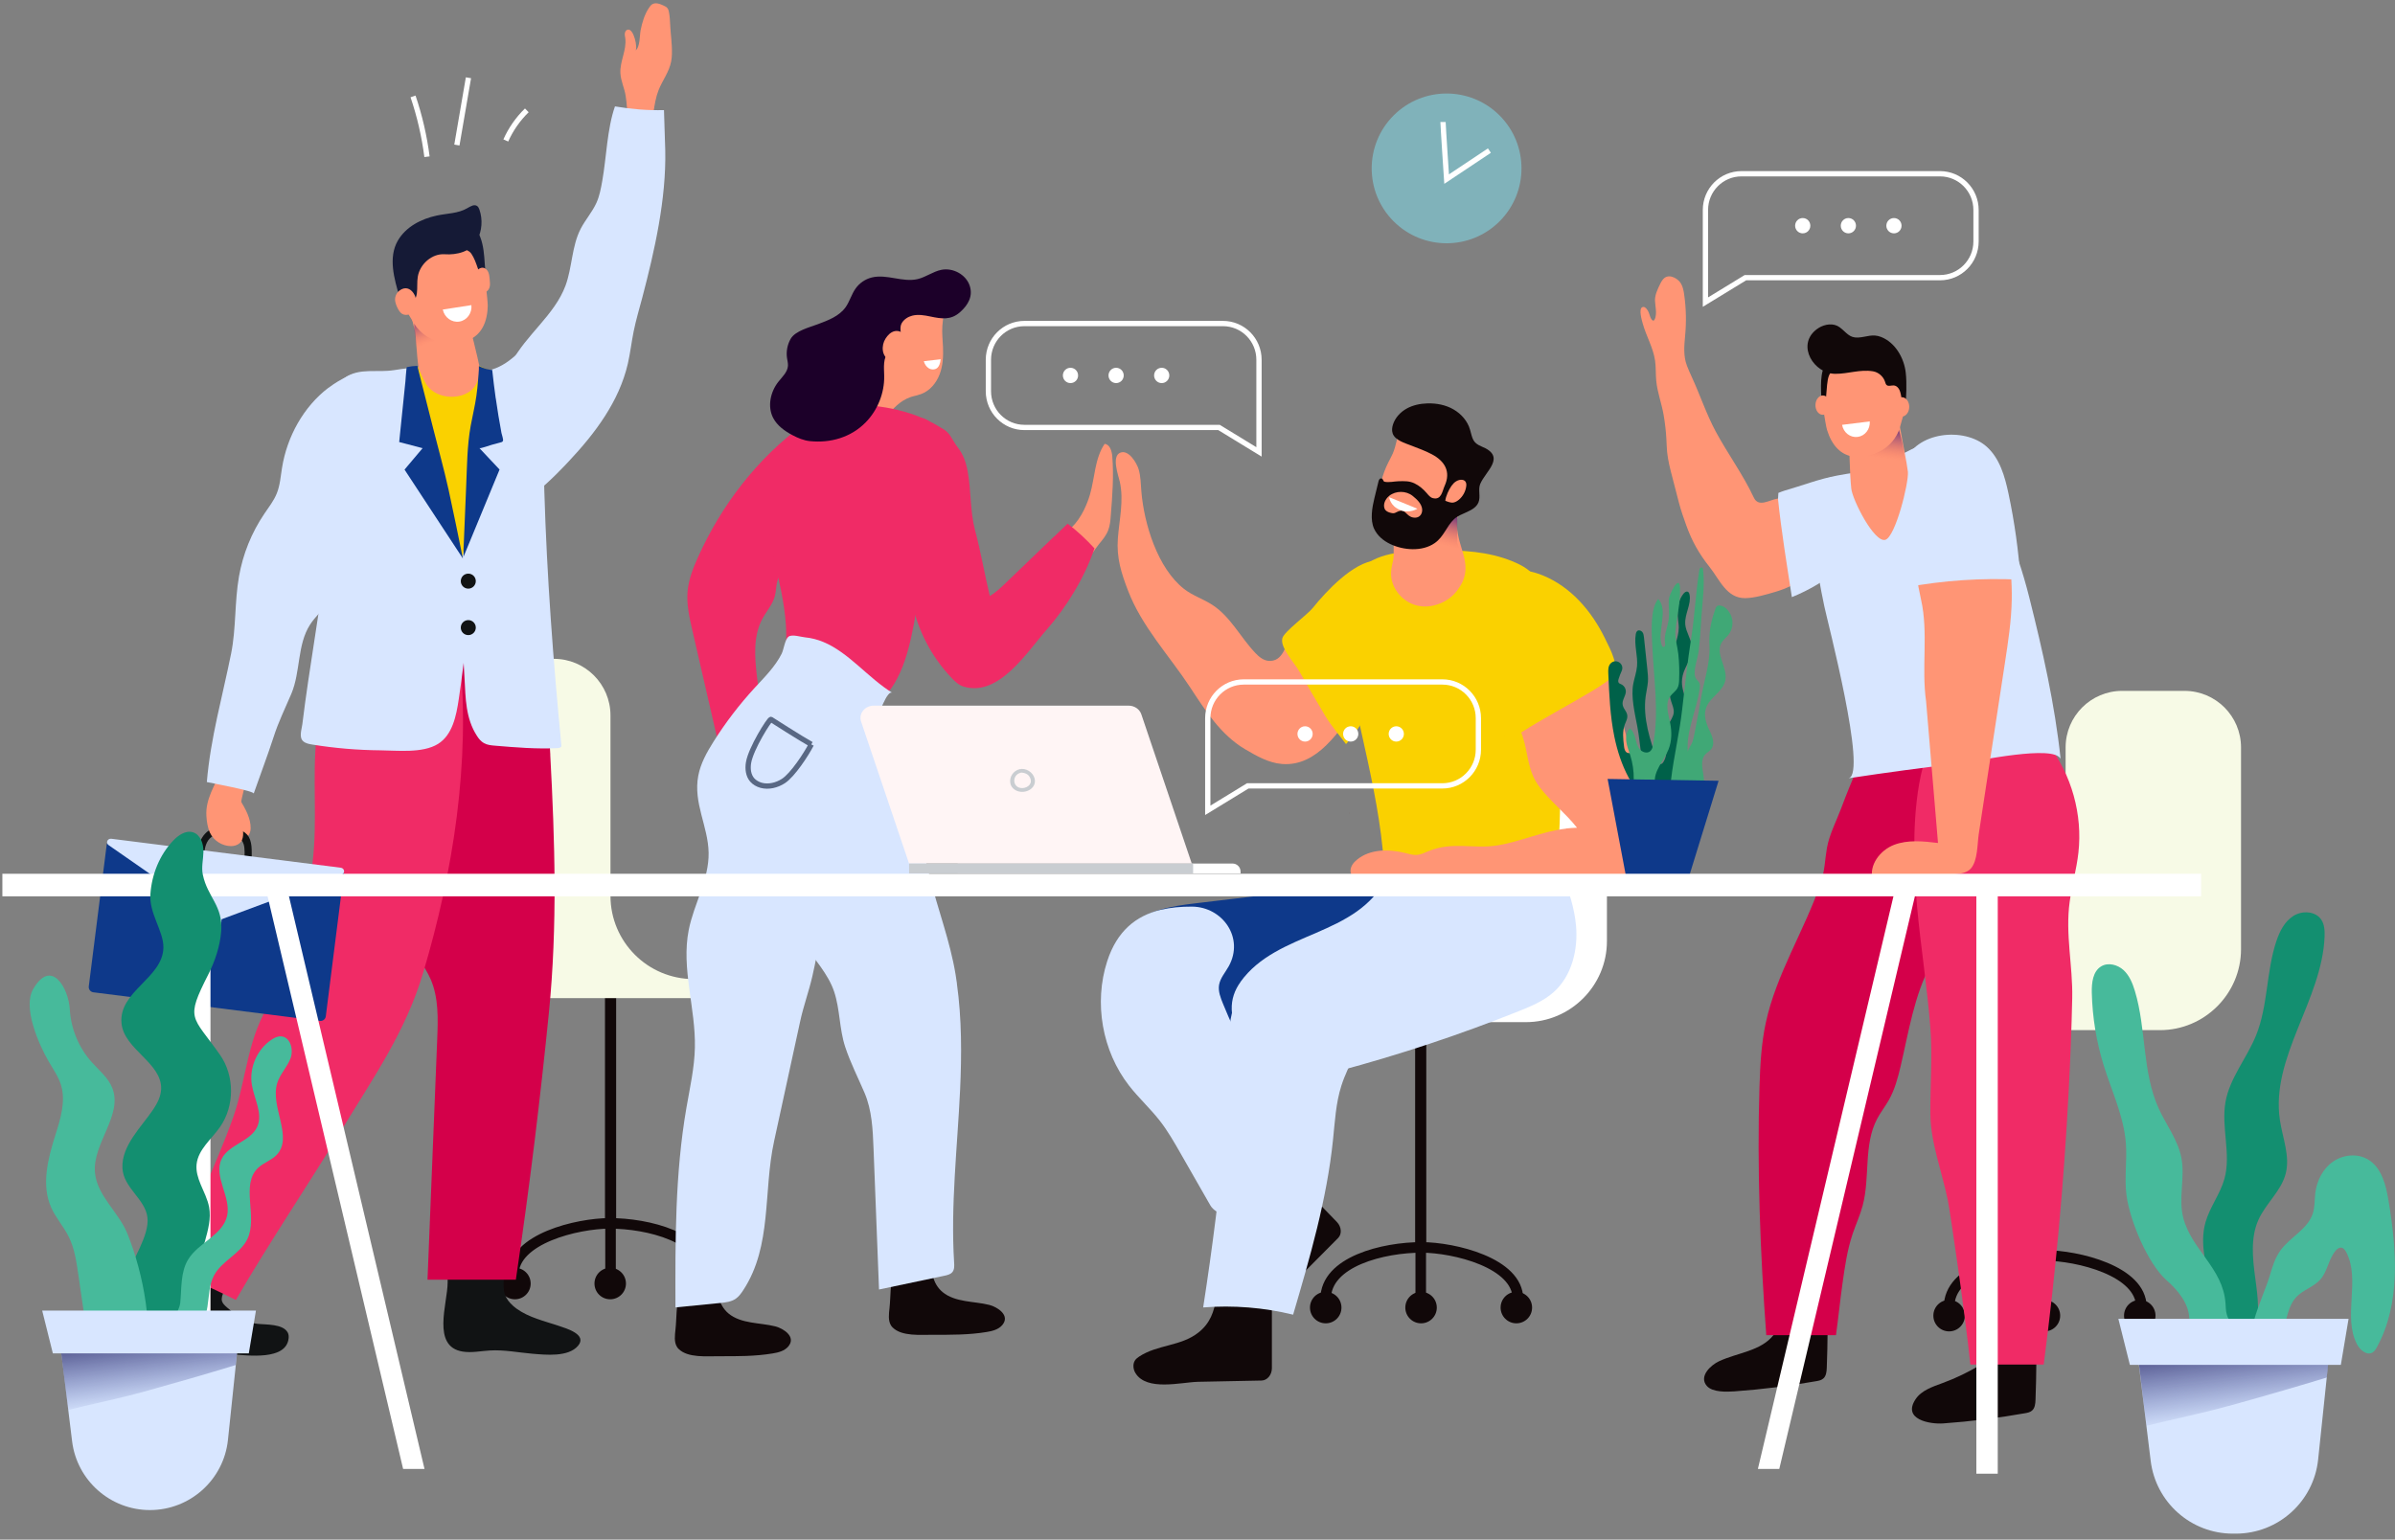<svg width="381" height="245" viewBox="0 0 381 245" fill="none" xmlns="http://www.w3.org/2000/svg">
<rect x="0" y="0" width="381" height="245" fill="#808080" stroke="none"/>
<path d="M324.29 199.78H326.063V160.758H324.29V199.78Z" fill="#110809"/>
<path d="M340.651 207.973C340.651 202.209 330.458 199.797 325.358 199.78C319.291 199.772 310.065 202.007 310.065 207.973" stroke="#110809" stroke-width="1.681" stroke-miterlimit="10"/>
<path d="M325.19 209.509V199.938" stroke="#110809" stroke-width="1.681" stroke-miterlimit="10"/>
<path d="M307.561 209.358C307.561 210.736 308.678 211.862 310.065 211.862C311.451 211.862 312.569 210.744 312.569 209.358C312.569 207.971 311.451 206.854 310.065 206.854C308.678 206.854 307.561 207.971 307.561 209.358Z" fill="#110809"/>
<path d="M322.728 209.358C322.728 210.736 323.846 211.862 325.232 211.862C326.618 211.862 327.736 210.744 327.736 209.358C327.736 207.971 326.618 206.854 325.232 206.854C323.846 206.854 322.728 207.971 322.728 209.358Z" fill="#110809"/>
<path d="M337.894 209.358C337.894 210.736 339.011 211.862 340.398 211.862C341.784 211.862 342.902 210.744 342.902 209.358C342.902 207.971 341.784 206.854 340.398 206.854C339.011 206.854 337.894 207.971 337.894 209.358Z" fill="#110809"/>
<path d="M328.601 147.649V118.937C328.601 113.971 332.626 109.938 337.6 109.938H347.507C352.473 109.938 356.506 113.962 356.506 118.937V151.035C356.506 158.127 350.708 163.925 343.616 163.925H311.316C310.476 163.925 309.804 163.244 309.804 162.412C309.804 161.572 310.485 160.9 311.316 160.9H315.358C322.677 160.9 328.601 154.967 328.601 147.657V147.649Z" fill="#F7FAE6"/>
<path d="M98.015 155.65H96.242V194.672H98.015V155.65Z" fill="#110809"/>
<path d="M81.664 202.865C81.664 197.101 91.856 194.69 96.957 194.673C103.024 194.664 112.25 196.9 112.25 202.865" stroke="#110809" stroke-width="1.681" stroke-miterlimit="10"/>
<path d="M97.125 204.404V194.834" stroke="#110809" stroke-width="1.681" stroke-miterlimit="10"/>
<path d="M114.745 204.25C114.745 205.628 113.628 206.754 112.241 206.754C110.855 206.754 109.737 205.637 109.737 204.25C109.737 202.864 110.855 201.746 112.241 201.746C113.628 201.746 114.745 202.864 114.745 204.25Z" fill="#110809"/>
<path d="M99.578 204.25C99.578 205.628 98.46 206.754 97.074 206.754C95.687 206.754 94.57 205.637 94.57 204.25C94.57 202.864 95.687 201.746 97.074 201.746C98.46 201.746 99.578 202.864 99.578 204.25Z" fill="#110809"/>
<path d="M81.916 206.754C83.299 206.754 84.42 205.633 84.42 204.25C84.42 202.867 83.299 201.746 81.916 201.746C80.533 201.746 79.412 202.867 79.412 204.25C79.412 205.633 80.533 206.754 81.916 206.754Z" fill="#110809"/>
<path d="M97.116 142.551V113.839C97.116 108.873 93.091 104.84 88.117 104.84H78.21C73.244 104.84 69.211 108.865 69.211 113.839V145.937C69.211 153.029 75.009 158.827 82.101 158.827H114.4C115.241 158.827 115.913 158.146 115.913 157.314C115.913 156.474 115.232 155.802 114.4 155.802H110.359C103.04 155.802 97.116 149.87 97.116 142.559V142.551Z" fill="#F7FAE6"/>
<path d="M172.438 81.144C172.833 80.346 173.153 79.514 173.388 78.715C174.178 76.01 174.144 72.976 175.724 70.632C176.564 70.725 176.875 71.775 176.942 72.615C177.203 75.749 176.951 78.9 176.707 82.043C176.648 82.833 176.581 83.631 176.295 84.37C175.976 85.202 175.396 85.908 174.825 86.589C173.716 87.925 170.825 93.017 168.884 92.302C167.498 91.798 166.96 88.731 167.363 87.521C167.96 85.732 169.212 85.152 170.447 83.967C171.254 83.186 171.926 82.194 172.447 81.135L172.438 81.144Z" fill="#FF9575"/>
<path d="M141.734 210.905C141.81 211.031 141.903 211.149 142.012 211.25C143.474 212.695 146.474 212.392 148.473 212.401C151.305 212.409 154.154 212.426 156.977 211.956C157.868 211.813 158.825 211.569 159.43 210.872C160.792 209.292 158.615 207.964 157.389 207.653C156.128 207.334 154.801 207.25 153.515 207.023C152.229 206.805 150.935 206.427 149.952 205.612C149.162 204.956 148.608 204.023 148.398 202.99C148.179 201.906 148.28 200.612 147.49 199.873C146.793 199.217 145.356 199.183 144.474 199.662C143.381 200.251 142.625 201.36 142.213 202.486C141.558 204.259 141.709 206.275 141.508 208.116C141.407 209.057 141.256 210.124 141.734 210.905Z" fill="#110809"/>
<path d="M152.23 156.497C152.162 156.026 152.095 155.564 152.02 155.102C151.137 149.716 149.213 144.8 147.919 139.574C146.121 132.356 144.323 125.197 141.953 118.139C140.979 115.24 140.222 111.602 138.727 108.946C137.357 106.51 135.5 106.703 132.668 107.232C131.08 107.526 129.4 107.879 128.24 109.005C127.484 109.745 127.047 110.736 126.644 111.711C124.408 117.181 123.493 122.172 123.056 127.962C122.762 131.886 123.593 134.826 124.535 138.49C125.593 142.633 125.576 146.397 127.954 150.178C129.559 152.724 131.752 154.959 132.702 157.816C133.643 160.656 133.509 163.715 134.45 166.58C135.282 169.101 136.491 171.47 137.533 173.907C138.71 176.663 138.844 179.73 138.962 182.73C139.256 190.217 139.542 197.712 139.836 205.199C143.306 204.468 146.776 203.737 150.247 203.006C150.717 202.905 151.221 202.787 151.515 202.417C151.843 202.014 151.818 201.434 151.784 200.913C151.213 191.763 152.305 182.604 152.734 173.445C152.994 167.807 153.003 162.11 152.221 156.505L152.23 156.497Z" fill="#D8E6FF"/>
<path d="M107.687 214.318C107.763 214.444 107.855 214.562 107.965 214.663C109.427 216.108 112.426 215.806 114.426 215.814C117.258 215.822 120.106 215.839 122.93 215.369C123.82 215.226 124.778 214.982 125.383 214.285C126.745 212.705 124.568 211.377 123.341 211.066C122.081 210.747 120.753 210.663 119.468 210.436C118.182 210.218 116.888 209.84 115.905 209.025C115.115 208.369 114.561 207.436 114.351 206.403C114.132 205.319 114.233 204.025 113.443 203.286C112.746 202.622 111.309 202.597 110.427 203.075C109.334 203.664 108.578 204.773 108.166 205.899C107.511 207.672 107.662 209.688 107.46 211.529C107.36 212.47 107.208 213.537 107.687 214.318Z" fill="#110809"/>
<path d="M146.046 62.852C146.205 62.81 146.365 62.759 146.516 62.709C147.911 62.205 148.945 60.961 149.474 59.575C150.003 58.188 150.079 56.676 150.012 55.197C149.961 54.088 149.835 52.979 149.911 51.87C149.987 50.735 150.281 49.584 149.987 48.492C149.255 45.702 145.844 45.358 143.458 45.433C140.609 45.526 137.307 47.181 135.794 49.66C134.996 50.962 134.744 52.659 135.391 54.038C135.929 55.172 137.004 55.978 138.147 56.516C136.475 58.415 134.795 60.314 133.122 62.222C131.618 63.927 129.753 65.474 129.182 67.767C128.854 69.112 130.635 69.482 131.291 68.498C131.719 67.868 132.299 67.322 132.929 66.809C133.097 67.894 133.887 68.49 134.761 68.507C134.879 69.448 135.811 70.221 136.803 69.868C140.248 68.633 141.391 64.331 144.92 63.163C145.289 63.045 145.668 62.969 146.037 62.869L146.046 62.852Z" fill="#FF9575"/>
<path d="M134.114 74.431C134.618 72.583 137.139 68.818 136.215 67.146C135.442 65.76 133.643 65.197 132.072 65.449C130.501 65.701 129.114 66.591 127.837 67.533C120.493 72.902 114.771 80.363 111.04 88.657C110.25 90.413 109.536 92.245 109.377 94.169C109.208 96.211 109.671 98.244 110.124 100.236C112.099 108.832 114.082 117.428 116.057 126.023C118.183 126.923 120.687 125.208 121.502 123.041C122.317 120.881 121.939 118.469 121.577 116.184C121.132 113.352 120.745 110.512 120.418 107.672C120.056 104.563 119.796 101.227 121.283 98.463C121.939 97.253 122.913 96.186 123.266 94.85C123.493 94.001 123.443 93.093 123.728 92.262C124.409 90.295 126.602 89.153 127.82 87.548C129.324 85.565 130.82 83.035 131.854 80.75C132.778 78.708 133.526 76.582 134.114 74.423V74.431Z" fill="#F02B66"/>
<path d="M146.011 89.395C146.037 86.219 146.877 83.093 147.91 80.118C148.935 77.177 150.608 74.388 151.322 71.371C151.423 70.934 151.515 70.472 151.423 70.035C151.271 69.287 150.65 68.741 150.028 68.304C145.994 65.514 140.02 64.254 135.18 64.472C128.105 64.792 122.929 70.984 122.139 77.782C121.719 81.412 122.333 85.084 123.097 88.664C123.862 92.243 124.795 95.806 125.021 99.461C125.173 101.948 124.996 104.444 124.904 106.931C124.828 109.25 124.307 111.763 126.82 112.905C132.912 115.678 139.382 114.166 142.608 108.191C144.112 105.419 144.81 102.284 145.406 99.184C146.045 95.856 145.978 92.638 146.003 89.403L146.011 89.395Z" fill="#F02B66"/>
<path d="M167.75 85.311C165.154 87.807 162.557 90.302 159.961 92.798C159.179 93.546 158.398 94.302 157.457 94.831C156.633 91.378 156.028 87.832 155.121 84.412C154.297 81.32 154.516 78.085 153.928 74.951C153.642 73.438 153.205 72.279 152.339 71.161C151.524 70.111 151.121 68.783 149.835 68.17C149.508 68.019 149.163 67.926 148.844 67.766C148.054 67.363 147.416 66.514 146.533 66.54C146.365 66.54 146.197 66.59 146.079 66.699C145.995 66.783 145.937 66.884 145.895 66.993C145.668 67.573 145.685 68.212 145.668 68.834C145.634 70.085 145.533 71.623 144.928 72.749C144.349 73.833 143.828 74.724 143.433 75.934C142.534 78.74 141.853 81.673 141.971 84.639C142.046 86.614 143.181 87.63 143.819 89.487C144.5 91.479 144.634 93.621 145.046 95.672C145.953 100.243 148.189 104.545 151.415 107.914C151.945 108.469 152.533 109.023 153.272 109.25C158.894 110.981 163.423 103.688 166.49 100.217C169.666 96.621 172.59 91.832 174.111 87.261C172.808 85.832 171.38 84.513 169.842 83.328C169.153 83.992 168.464 84.656 167.767 85.32L167.75 85.311Z" fill="#F02B66"/>
<path d="M130.996 102.166C130.071 101.779 129.097 101.519 128.055 101.418C127.425 101.359 126.021 100.906 125.467 101.292C124.862 101.712 124.694 103.342 124.341 104.04C123.291 106.124 121.576 107.804 120.013 109.502C117.602 112.132 115.426 114.972 113.527 117.988C112.46 119.686 111.451 121.475 111.081 123.45C110.258 127.777 112.653 131.474 112.728 135.693C112.804 139.944 110.384 143.826 109.561 148.002C108.351 154.153 110.678 160.438 110.544 166.698C110.476 169.925 109.745 173.093 109.199 176.277C107.384 186.739 107.418 197.427 107.452 208.048L114.585 207.342C115.426 207.258 116.308 207.157 117.014 206.687C117.535 206.334 117.913 205.804 118.257 205.275C122.87 198.217 121.392 189.596 123.148 181.58C124.543 175.219 125.929 168.858 127.299 162.497C127.811 160.111 128.668 157.792 129.223 155.38C130.29 150.717 130.895 146.204 132.214 141.616C133.685 136.499 135.567 131.029 136.289 125.786C136.466 124.5 140.382 109.283 141.953 110.249C138.088 107.863 135.054 103.855 130.996 102.166Z" fill="#D8E6FF"/>
<path d="M152.785 49.617C153.995 48.541 154.835 47.113 154.247 45.424C153.634 43.659 151.583 42.575 149.76 42.937C148.441 43.197 147.315 44.088 145.996 44.407C143.609 44.978 141.072 43.567 138.685 44.155C137.652 44.407 136.719 45.046 136.106 45.919C135.459 46.827 135.173 47.953 134.534 48.869C133.493 50.331 131.762 50.961 130.148 51.574C128.829 52.079 126.527 52.625 125.779 53.919C125.258 54.835 125.048 55.927 125.199 56.969C125.258 57.381 125.376 57.792 125.35 58.212C125.283 59.204 124.46 59.952 123.838 60.733C122.552 62.347 122.048 64.699 123.006 66.523C123.653 67.75 124.838 68.598 126.065 69.245C126.938 69.707 127.863 70.094 128.837 70.195C132.115 70.539 135.4 69.59 137.736 67.187C139.627 65.246 140.71 62.532 140.66 59.818C140.635 58.481 140.425 56.935 141.391 56.003C142.164 55.255 143.063 55.137 143.298 53.952C143.458 53.12 143.004 52.179 143.458 51.406C143.811 50.81 144.458 50.398 145.122 50.23C146.063 49.995 147.054 50.163 148.004 50.364C149.811 50.743 151.231 50.953 152.667 49.726C152.709 49.692 152.751 49.65 152.793 49.617H152.785Z" fill="#1C0029"/>
<path d="M143.945 55.187C143.928 54.893 143.895 54.607 143.895 54.313C143.895 54.028 143.937 53.733 143.861 53.465C143.685 52.851 142.928 52.549 142.307 52.7C141.685 52.851 141.206 53.347 140.87 53.885C140.172 54.969 140.206 56.758 141.584 57.33C142.626 57.758 143.844 56.624 143.937 55.599C143.954 55.456 143.945 55.322 143.937 55.179L143.945 55.187Z" fill="#FF9575"/>
<path opacity="0.6" d="M129.064 118.452C127.425 117.545 122.644 114.478 122.644 114.478C122.417 114.402 119.443 119.099 119.073 121.385C118.922 122.334 119.031 123.385 119.661 124.107C120.031 124.527 120.544 124.813 121.081 124.964C122.275 125.284 123.577 124.956 124.61 124.292C126.098 123.343 128.274 120.007 129.064 118.461" stroke="#051433" stroke-width="0.84" stroke-miterlimit="10"/>
<path d="M146.961 57.475C147.087 57.937 147.365 58.382 147.785 58.626C148.205 58.861 148.785 58.853 149.137 58.517C149.272 58.391 149.364 58.222 149.44 58.046C149.549 57.777 149.616 57.492 149.633 57.197C149.633 57.172 149.633 57.147 149.608 57.139C149.583 57.139 149.583 57.181 149.608 57.172" fill="white"/>
<path d="M106.888 8.524C106.939 7.045 106.686 5.457 106.619 4.037C106.586 3.314 106.552 2.592 106.409 1.886C106.376 1.701 106.325 1.516 106.224 1.357C106.065 1.113 105.779 0.978 105.51 0.861C104.939 0.6 104.241 0.348 103.72 0.701C103.535 0.827 103.401 1.012 103.275 1.197C102.536 2.272 102.174 3.524 101.914 4.793C101.746 5.6 101.838 7.591 101.073 8.028C101.502 7.785 100.847 4.415 99.821 4.726C99.578 4.802 99.435 5.054 99.401 5.306C99.368 5.558 99.427 5.81 99.469 6.062C99.729 7.936 98.586 9.768 98.695 11.658C98.763 12.91 99.359 14.053 99.536 15.288C99.729 16.557 99.847 17.977 99.746 19.263C99.67 20.212 99.754 23.195 98.712 23.741C100.057 23.044 101.653 22.859 103.115 23.229C103.393 21.43 103.67 19.641 103.956 17.843C104.14 16.658 104.325 15.473 104.762 14.355C105.376 12.801 106.46 11.44 106.77 9.776C106.846 9.381 106.88 8.961 106.896 8.541L106.888 8.524Z" fill="#FF9575"/>
<path d="M81.613 207.8C81.79 207.952 81.966 208.094 82.151 208.229C84.151 209.674 86.596 210.212 88.898 210.985C90.108 211.397 93.478 212.363 91.957 214.153C90.402 215.985 86.814 215.59 84.731 215.422C82.462 215.228 80.202 214.766 77.924 214.901C76.479 214.985 75.034 215.304 73.606 215.077C68.614 214.279 71.202 207.431 71.211 204.086C71.219 200.818 71.11 197.499 71.959 194.314C72.337 192.911 73.034 191.407 74.404 190.911C75.278 190.592 76.664 190.81 77.53 191.155C78.563 191.566 78.756 192.39 79.05 193.449C79.958 196.709 80.218 200.288 80.118 203.649C80.092 204.456 80.076 205.28 80.344 206.036C80.588 206.725 81.059 207.305 81.622 207.792L81.613 207.8Z" fill="#111314"/>
<path d="M65.759 51.705C65.818 51.906 65.868 52.108 65.936 52.31C66.163 53.066 66.137 53.94 66.213 54.73C66.339 56.133 66.406 57.578 66.667 58.965C67.003 60.754 71.608 68.787 73.338 68.745C75.237 68.703 76.733 60.939 76.414 59.091C75.977 56.578 74.641 51.595 74.632 51.562C74.07 50.032 73.103 48.545 71.608 47.806C70.028 47.024 67.818 47.184 66.121 47.369C65.843 47.394 65.558 47.444 65.347 47.621C64.944 47.957 65.02 48.596 65.138 49.108C65.331 49.982 65.541 50.856 65.776 51.713L65.759 51.705Z" fill="#FF9575"/>
<path d="M75.078 54.385C75.078 54.385 75.111 54.31 75.103 54.268C74.826 53.192 74.624 52.427 74.624 52.411C72.221 45.856 65.44 47.789 65.927 52.511C65.969 52.948 66.061 53.957 66.162 55.091L66.944 55.646C69.599 57.637 73.086 56.948 75.078 54.385Z" fill="url(#paint0_linear_2906_1684)"/>
<path d="M73.498 38.064C72.204 37.568 70.011 39.417 68.666 39.761C67.356 40.232 65.297 40.837 64.473 41.946C62.726 44.299 63.566 47.903 65.154 50.298C65.423 50.702 65.994 51.735 66.305 52.105C68.742 55.079 72.54 54.886 74.372 54.189C76.556 53.357 77.54 51.323 77.59 48.643C77.598 48.164 77.422 46.618 77.371 46.139C77.044 43.198 74.868 38.576 73.506 38.056L73.498 38.064Z" fill="#FF9575"/>
<path d="M75.129 32.73C74.851 32.822 74.574 32.99 74.33 33.133C72.885 33.982 71.12 33.948 69.482 34.301C67.045 34.822 64.592 36.057 63.297 38.276C61.709 40.998 62.735 44.435 63.558 47.258C63.617 47.451 63.676 47.644 63.768 47.821C64.768 49.686 66.121 48.115 66.314 46.695C66.432 45.804 66.314 44.897 66.465 44.014C66.81 42.015 68.717 40.317 70.751 40.46C72.65 40.595 74.935 40.057 75.901 38.225C76.683 36.746 76.817 34.948 76.271 33.368C76.196 33.15 76.095 32.923 75.91 32.788C75.683 32.62 75.406 32.637 75.137 32.721L75.129 32.73Z" fill="#151A36"/>
<path d="M77.33 44.721C77.33 44.83 77.314 44.931 77.297 45.032C77.23 45.024 77.095 44.99 77.053 44.931C76.062 43.562 75.927 41.764 74.986 40.377C74.591 39.789 73.936 39.78 73.591 39.318C73.095 38.646 73.44 37.31 74.079 36.865C74.692 36.436 75.633 36.545 76.087 37.134C76.23 37.318 76.331 37.537 76.415 37.764C76.927 39.125 77.028 40.596 77.12 42.041C77.171 42.881 77.372 43.881 77.322 44.73L77.33 44.721Z" fill="#151A36"/>
<path d="M66.037 49.157C65.844 49.519 65.542 49.838 65.164 49.998C64.785 50.157 64.323 50.157 63.971 49.947C63.424 49.619 62.937 48.468 62.861 47.863C62.786 47.258 63.055 46.62 63.533 46.25C65.349 44.855 66.819 47.645 66.029 49.166L66.037 49.157Z" fill="#FF9575"/>
<path d="M77.909 44.561C77.909 44.561 77.909 44.587 77.909 44.603C77.943 44.931 77.977 45.276 77.909 45.595C77.842 45.914 77.666 46.242 77.372 46.402C76.775 46.721 75.935 46.04 75.666 45.528C75.33 44.889 75.347 43.973 75.691 43.343C75.935 42.889 76.431 42.511 76.935 42.62C77.271 42.696 77.531 42.982 77.674 43.293C77.809 43.612 77.851 43.956 77.884 44.301C77.884 44.385 77.901 44.461 77.909 44.545V44.561Z" fill="#FF9575"/>
<path d="M85.958 61.513C85.773 61.176 85.344 61.059 84.975 60.975C83.857 60.714 82.757 60.42 81.664 60.076C80.639 59.756 79.748 59.278 78.664 59.093C78.395 59.042 78.118 59.009 77.858 58.933C77.656 58.874 77.463 58.782 77.27 58.698C76.908 58.538 76.555 58.37 76.194 58.21C76.354 59.378 76.16 60.689 75.413 61.639C74.43 62.882 72.598 63.302 71.085 63.092C69.623 62.891 68.245 62.118 67.59 60.765C67.22 60.008 66.808 59.219 66.531 58.429C65.976 58.311 64.716 58.698 64.313 58.782C63.153 59.034 62.002 59.328 60.859 59.622C59.111 60.076 57.364 60.546 55.633 61.059C53.759 62.571 55.692 65.21 55.431 66.369C54.65 69.823 55.095 111.609 55.095 111.609L83.227 111.155C83.395 108.626 83.555 106.089 83.714 103.551C84.05 98.064 84.378 92.586 84.664 87.099C84.941 81.839 85.219 76.57 85.336 71.293C85.361 70.293 85.361 69.285 85.37 68.285C85.37 67.487 85.269 66.697 85.37 65.899C85.37 65.848 85.387 65.79 85.395 65.739C85.588 64.521 86.05 63.353 86.067 62.109C86.067 61.899 86.059 61.689 85.958 61.504V61.513Z" fill="#FAD100"/>
<path d="M87.545 120.103C87.419 117.742 87.276 115.38 87.125 113.028C87.007 111.221 86.847 109.33 85.915 107.784C84.654 105.692 80.924 103.65 78.756 102.499C75.672 100.861 71.782 101.718 69.059 103.751C66.202 105.885 64.412 109.179 63.295 112.565C61.463 118.128 61.245 124.212 62.681 129.892C63.446 132.925 65.194 136.286 65.278 139.429C65.379 143.252 63.866 146.495 65.454 150.31C66.261 152.243 67.647 153.873 68.488 155.78C69.79 158.738 69.681 162.091 69.555 165.317C69.042 178.089 68.521 190.861 68.009 203.634H82.066V203.617C83.159 196.231 84.159 188.836 85.066 181.425C85.898 174.628 86.654 167.813 87.335 160.998C88.688 147.336 88.276 133.841 87.537 120.111L87.545 120.103Z" fill="#D4004A"/>
<path d="M35.332 206.281C35.265 206.559 35.248 206.819 35.315 207.055C35.517 207.769 36.617 208.34 37.096 208.954C37.995 210.088 39.533 210.491 40.97 210.659C42.272 210.811 45.029 210.634 45.776 212.054C45.911 212.315 45.944 212.617 45.919 212.911C45.608 216.558 39.331 215.676 36.953 215.516C34.71 215.365 32.467 215.214 30.223 215.071C26.988 214.852 24.064 213.499 25.232 209.701C25.467 208.928 25.812 208.189 26.148 207.458C27.005 205.609 27.862 203.769 28.719 201.921C29.433 200.383 30.181 198.803 31.458 197.694C32.996 196.358 36.819 195.787 37.642 198.291C37.928 199.156 37.626 200.089 37.323 200.946C36.928 202.072 36.542 203.198 36.147 204.315C35.962 204.845 35.5 205.592 35.332 206.273V206.281Z" fill="#111314"/>
<path d="M73.177 104.492C73.11 103.82 73.018 103.106 72.564 102.61C72.194 102.207 71.648 102.022 71.22 101.686C69.926 100.669 70.505 100.106 68.396 99.795C66.817 99.56 65.186 99.552 63.598 99.753C60.817 100.106 57.876 101.106 55.927 103.215C52.473 106.946 50.877 112.189 50.356 117.147C49.65 123.802 50.532 130.557 49.726 137.204C49.247 141.128 48.188 144.959 47.532 148.867C47.163 151.06 46.902 153.328 45.902 155.312C45.205 156.69 44.18 157.874 43.289 159.135C39.306 164.756 39.298 171.587 37.063 177.889C34.466 185.225 29.794 194.972 26.854 202.173C27.324 202.358 27.727 202.501 27.929 202.593C29.013 203.064 30.105 203.484 31.198 203.929C33.357 204.803 35.441 205.828 37.525 206.862C42.365 198.451 49.549 187.712 54.557 179.452C59.532 171.26 64.548 164.117 67.329 154.757C72.127 138.615 74.824 121.34 73.169 104.501L73.177 104.492Z" fill="#F02B66"/>
<path d="M73.47 89.199C73.521 88.947 73.571 88.695 73.621 88.442C74.369 84.149 74.823 79.813 75.168 75.469C75.336 73.293 75.495 71.125 75.621 68.948C75.731 67.108 76.058 65.302 76.184 63.453C76.294 61.856 76.428 60.159 77.512 58.932C77.588 58.949 77.672 58.949 77.764 58.932C80.806 58.26 83.419 55.454 85.453 52.521C85.772 52.378 86.108 52.336 86.444 52.462C87.066 52.689 87.368 53.404 87.503 54.05C87.94 56.092 87.511 58.168 87.654 60.226C87.78 62.067 88.007 63.604 87.965 65.47C87.923 67.511 88.242 69.427 87.394 71.368C86.419 73.587 86.52 75.813 86.595 78.225C86.999 91.728 88.007 105.231 89.309 118.633C89.368 118.902 88.998 119.037 88.73 119.045C85.402 119.221 82.066 118.936 78.739 118.659C78.134 118.608 77.512 118.549 76.991 118.255C76.512 117.986 76.159 117.549 75.865 117.087C74.067 114.298 74.075 111.147 73.899 107.97C73.689 104.223 73.479 100.475 73.26 96.728C73.176 95.282 72.949 93.795 72.983 92.35C73.008 91.308 73.269 90.249 73.479 89.207L73.47 89.199Z" fill="#D8E6FF"/>
<path d="M52.027 88.014C50.893 97.123 49.212 106.147 48.094 115.264C47.994 116.071 47.506 117.356 48.263 117.978C48.649 118.306 49.178 118.398 49.683 118.482C53.254 119.062 56.867 119.365 60.488 119.398C63.219 119.424 67.219 119.894 69.664 118.39C71.975 116.962 72.588 113.928 72.983 111.231C73.529 107.492 74.059 103.736 74.202 99.955C74.269 98.182 74.286 96.392 74.059 94.636C73.823 92.854 74 91.048 73.706 89.275C73.513 88.073 73.084 86.922 72.672 85.779C71.084 81.326 69.74 76.78 68.647 72.175C67.589 67.714 66.967 63.185 66.101 58.689C66.101 58.656 66.085 58.614 66.059 58.588C66.026 58.555 65.975 58.555 65.933 58.555C64.463 58.513 63.11 58.916 61.665 59.008C60.32 59.101 58.959 58.975 57.623 59.126C56.287 59.286 54.901 59.782 54.077 60.849C52.758 62.563 52.792 65.159 52.884 67.209C52.968 69.108 53.329 71.024 53.279 72.932C53.136 77.973 52.657 83.006 52.035 88.014H52.027Z" fill="#D8E6FF"/>
<path d="M39.876 131.825C39.902 130.203 39.019 128.683 38.204 127.313C38.103 127.136 37.994 126.96 37.826 126.842C37.666 126.716 37.44 126.666 37.255 126.75C37.137 126.809 37.045 126.918 36.977 127.036C35.994 128.598 36.919 129.388 37.935 130.489C38.305 130.901 38.709 131.43 38.524 131.951C38.423 132.237 38.162 132.438 37.952 132.657C37.624 132.993 37.389 134.321 38.255 133.909C39.171 133.472 39.86 132.859 39.876 131.825Z" fill="#FF9575"/>
<path d="M40.044 136.666C40.027 135.439 40.195 133.792 39.305 132.809C38.523 131.935 37.078 131.675 35.969 131.591C32.902 131.347 31.7 133.221 31.255 136.002C31.137 136.733 32.28 136.876 32.398 136.145C32.549 135.204 32.675 134.145 33.364 133.431C34.137 132.624 35.313 132.641 36.347 132.792C37.406 132.944 38.422 133.213 38.767 134.364C38.985 135.095 38.893 136.078 38.901 136.834C38.901 137.574 40.052 137.405 40.044 136.666Z" fill="#111314"/>
<path d="M38.758 125.817C38.573 126.591 38.371 127.355 38.287 128.145C38.161 129.33 38.464 130.372 38.598 131.523C38.691 132.388 38.859 133.531 38.119 134.178C37.749 134.497 37.245 134.64 36.758 134.64C35.371 134.64 34.019 133.8 33.422 132.556C33.019 131.708 32.893 130.758 32.834 129.826C32.674 127.229 34.136 125.002 35.195 122.708C35.481 122.087 35.876 121.146 36.531 120.818C37.43 120.364 38.329 120.994 38.716 121.801C39.153 122.717 39.144 123.776 38.985 124.759C38.926 125.112 38.85 125.465 38.766 125.817H38.758Z" fill="#FF9575"/>
<path d="M53.947 138.256L17.909 133.703C17.448 133.645 17.028 133.971 16.97 134.432L14.123 156.965C14.065 157.425 14.391 157.846 14.851 157.904L50.889 162.457C51.35 162.515 51.77 162.189 51.828 161.728L54.675 139.195C54.733 138.735 54.407 138.314 53.947 138.256Z" fill="#0E398A"/>
<path d="M54.363 139.169L34.919 146.404C34.718 146.479 34.491 146.446 34.314 146.328L17.282 134.489C16.77 134.136 17.089 133.397 17.719 133.472L54.195 138.077C54.825 138.152 54.951 138.951 54.363 139.169Z" fill="#D8E6FF"/>
<path d="M35.272 146.026C35.314 145.328 34.239 145.194 34.197 145.891C34.155 146.572 34.079 147.244 33.978 147.917C33.869 148.606 34.944 148.74 35.054 148.051C35.163 147.379 35.23 146.707 35.272 146.026Z" fill="#D8E6FF"/>
<path d="M52.246 61.706C48.28 64.722 45.65 69.503 44.86 74.478C44.641 75.83 44.549 77.225 44.036 78.502C43.566 79.687 42.759 80.704 42.045 81.763C40.02 84.754 38.642 88.174 38.02 91.72C37.306 95.77 37.575 99.954 36.768 103.996C35.382 110.903 33.499 117.382 32.903 124.448C33.541 124.591 40.499 125.86 40.356 126.288C41.406 123.272 42.557 120.272 43.541 117.23C44.314 114.827 45.356 112.735 46.347 110.399C47.834 106.87 47.255 102.593 49.338 99.375C50.145 98.123 51.305 97.131 52.178 95.93C54.876 92.199 54.481 87.006 56.682 82.964C57.909 80.721 59.875 78.939 61.026 76.654C63.068 72.579 61.968 67.974 61.211 63.739C60.615 60.42 58.884 58.252 55.355 59.857C54.254 60.361 53.221 60.983 52.271 61.706H52.246Z" fill="#D8E6FF"/>
<path d="M75.69 92.476C75.69 93.131 75.16 93.669 74.497 93.669C73.833 93.669 73.303 93.139 73.303 92.476C73.303 91.812 73.833 91.282 74.497 91.282C75.16 91.282 75.69 91.812 75.69 92.476Z" fill="#111314"/>
<path d="M75.69 99.871C75.69 100.526 75.16 101.064 74.497 101.064C73.833 101.064 73.303 100.534 73.303 99.871C73.303 99.207 73.833 98.677 74.497 98.677C75.16 98.677 75.69 99.207 75.69 99.871Z" fill="#111314"/>
<path d="M70.437 49.26C70.706 50.512 71.849 51.36 73.067 51.175C74.286 50.982 75.118 49.831 74.992 48.554L70.446 49.26H70.437Z" fill="white"/>
<path d="M97.83 16.926C96.578 20.488 96.468 25.11 95.813 28.765C95.603 29.95 95.385 31.143 94.897 32.244C94.233 33.731 93.116 34.966 92.368 36.42C90.939 39.209 91.04 42.537 89.956 45.469C88.209 50.158 83.688 53.267 81.369 57.704C78.999 62.25 78.898 68.022 79.495 73.391C79.713 75.324 80.016 77.206 80.344 78.954C81.176 83.466 89.183 74.786 90.469 73.425C94.645 68.98 98.485 63.913 99.88 57.863C100.266 56.166 100.46 54.435 100.804 52.729C101.174 50.914 101.703 49.133 102.182 47.335C104.148 39.856 105.997 31.655 105.829 23.908C105.787 21.774 105.669 19.648 105.627 17.522C103.022 17.59 100.409 17.363 97.847 16.934L97.83 16.926Z" fill="#D8E6FF"/>
<path d="M64.673 58.561C64.606 59.032 64.514 60.511 64.497 60.662C64.396 61.645 64.295 62.628 64.194 63.62C64.001 65.527 63.799 67.426 63.606 69.334C63.572 69.67 63.539 70.006 63.505 70.342L67.228 71.317L64.354 74.728L73.639 88.878C72.891 85.231 72.16 81.576 71.362 77.938C70.614 74.56 69.681 71.249 68.841 67.905C68.026 64.678 67.211 61.443 66.387 58.217C65.824 58.234 65.261 58.301 64.715 58.419C64.707 58.419 64.698 58.469 64.682 58.561H64.673Z" fill="#0E398A"/>
<path d="M78.857 63.375C78.647 61.871 78.462 60.367 78.302 58.863C77.554 58.846 76.874 58.569 76.185 58.25C76.218 58.787 76.059 60.3 76.05 60.493C75.992 61.342 75.899 62.182 75.781 63.022C75.555 64.61 75.168 66.165 74.882 67.736C74.294 70.963 74.302 74.282 74.151 77.567C74.067 79.458 73.992 81.349 73.916 83.231C73.882 84.172 73.84 85.121 73.798 86.062C73.773 86.55 73.756 87.046 73.731 87.533C73.714 87.819 73.815 88.55 73.664 88.776L79.47 74.719L76.269 71.307C76.378 71.425 78.033 70.828 78.21 70.786C78.638 70.669 79.067 70.568 79.487 70.442C79.714 70.375 79.949 70.358 80.016 70.148C80.1 69.887 79.823 69.181 79.773 68.896C79.428 67.056 79.126 65.215 78.865 63.367L78.857 63.375Z" fill="#0E398A"/>
<path d="M282.875 211.196C282.673 211.642 282.421 212.07 282.11 212.474C280.094 215.003 276.413 215.246 273.481 216.608C272.153 217.221 270.212 219.011 271.515 220.532C272.414 221.582 274.699 221.49 275.926 221.406C280.287 221.095 284.631 220.549 288.933 219.784C289.328 219.717 289.748 219.633 290.051 219.364C290.521 218.96 290.58 218.263 290.606 217.65C290.757 213.675 290.782 209.701 290.69 205.735C290.69 205.735 285.219 205.592 284.698 205.827C283.556 206.34 283.724 207.281 283.589 208.39C283.472 209.356 283.27 210.322 282.883 211.205L282.875 211.196Z" fill="#110809"/>
<path d="M316.242 216.247C315.931 216.592 315.536 216.894 315.074 217.18C313.158 218.331 311.141 219.306 309.041 220.079C307.444 220.667 305.671 221.239 304.73 222.659C302.587 225.877 306.999 226.658 309.133 226.507C313.494 226.196 317.838 225.65 322.14 224.885C322.535 224.818 322.955 224.734 323.258 224.465C323.728 224.062 323.787 223.364 323.812 222.751C323.964 218.777 323.989 214.802 323.896 210.836C323.896 210.886 318.309 210.618 317.838 210.928C316.939 211.525 317.376 212.794 317.292 213.71C317.199 214.777 316.863 215.584 316.25 216.256L316.242 216.247Z" fill="#110809"/>
<path d="M317.049 130.556C316.561 126.035 315.133 121.019 313.385 116.835C313.15 116.272 312.696 114.768 311.973 114.641C311.562 114.566 310.184 115.65 309.747 115.851C308.848 116.255 307.906 116.566 306.965 116.843C304.873 117.465 302.714 117.868 300.655 118.633C299.075 119.221 296.395 120.212 295.681 121.809C294.689 124.036 293.765 126.288 292.916 128.573C292.151 130.623 291.009 132.783 290.631 134.934C290.303 136.808 290.303 138.547 289.664 140.438C287.101 148.034 282.572 154.941 280.9 162.78C280.186 166.108 280.01 169.519 279.9 172.922C279.489 185.82 280.026 199.592 280.984 212.465H292.067C292.412 210.037 292.748 206.76 293.093 204.331C293.471 201.626 293.857 198.903 294.731 196.315C295.235 194.82 295.907 193.383 296.311 191.862C297.529 187.316 296.42 182.174 298.63 178.014C299.176 176.989 299.899 176.073 300.478 175.057C301.42 173.384 301.924 171.511 302.361 169.637C303.646 164.142 304.512 158.436 307.159 153.445C308.663 150.622 310.688 149.613 312.839 147.555C314.528 145.925 315.855 142.606 316.376 140.37C317.116 137.169 317.401 133.85 317.049 130.573V130.556Z" fill="#D4004A"/>
<path d="M268.338 58.125C267.784 56.646 267.918 55.016 268.069 53.47C268.279 51.285 268.237 49.075 267.926 46.907C267.842 46.302 267.733 45.689 267.431 45.151C266.994 44.361 265.666 43.572 264.809 44.21C264.498 44.445 264.297 44.798 264.12 45.151C263.717 45.975 263.238 46.933 263.28 47.865C263.322 48.79 263.616 49.798 263.28 50.714C262.977 51.52 262.515 50.537 262.414 50.092C262.322 49.689 261.818 48.63 261.263 48.882C260.633 49.159 261.204 51.025 261.339 51.52C261.893 53.504 262.986 55.31 263.288 57.369C263.448 58.444 263.372 59.545 263.481 60.629C263.666 62.486 264.347 64.225 264.658 66.065C264.876 67.343 265.028 68.637 265.095 69.931C265.128 70.611 265.145 71.284 265.212 71.964C265.347 73.275 265.675 74.561 266.011 75.838C266.372 77.224 266.725 78.602 267.086 79.989C267.414 81.241 267.817 82.375 268.246 83.577C269.178 86.173 270.304 88.139 271.993 90.265C273.565 92.248 274.674 95.214 277.64 95.181C279.119 95.164 280.976 94.609 282.404 94.189C284.177 93.668 285.866 92.853 287.353 91.761C289.807 89.954 291.706 87.383 292.605 84.467C292.908 83.476 293.101 82.409 292.815 81.409C292.059 78.72 288.958 78.401 286.648 78.754C285.337 78.955 284.026 79.157 282.724 79.359C281.463 79.552 279.757 80.795 279.001 79.182C277.304 75.552 274.859 72.216 272.951 68.687C271.447 65.897 270.456 62.856 269.128 59.982C268.859 59.394 268.573 58.764 268.338 58.133V58.125Z" fill="#FF9575"/>
<path d="M330.635 135.691C331.316 129.615 329.56 123.297 325.829 118.457C323.518 115.449 320.267 112.919 316.502 112.508C302.789 110.995 304.226 135.968 304.957 144.135C305.545 150.656 306.604 157.134 307.091 163.663C307.427 168.192 307.049 172.721 307.083 177.233C307.116 181.821 308.948 186.51 309.864 191.005C310.251 192.887 312.62 209.096 313.444 217.137H325.115C326.997 202.744 328.325 188.274 329.081 173.78C329.341 168.814 329.551 163.781 329.652 158.831C329.762 153.697 328.526 148.681 329.249 143.48C329.61 140.867 330.341 138.312 330.635 135.691Z" fill="#F02B66"/>
<path d="M298.638 75.325C296.638 74.837 294.1 75.341 292.294 75.669C289.412 76.198 286.698 77.274 283.891 78.072C283.74 78.123 283.589 78.173 283.446 78.224C283.269 78.291 283.084 78.358 282.908 78.434C282.891 78.761 282.866 79.089 282.849 79.417C283.395 84.643 284.252 89.828 285.051 95.02C290.605 92.785 295.445 88.786 298.613 83.702C299.041 83.013 299.503 81.954 299.848 80.786C299.865 80.475 299.873 80.173 299.848 79.862C299.747 78.299 299.083 76.837 298.638 75.325Z" fill="#D8E6FF"/>
<path d="M294.101 123.832C297.067 123.093 290.69 98.792 290.219 96.498C289.572 93.347 288.925 90.171 288.757 86.961C288.648 84.894 288.774 82.676 289.992 81.004C290.791 79.912 291.959 79.164 293.11 78.45C299.101 74.702 304.269 69.82 311.696 69.475C312.125 69.459 312.562 69.45 312.965 69.61C313.764 69.921 314.184 70.769 314.537 71.543C316.276 75.374 316.948 79.559 318.729 83.306C320.544 87.138 321.78 90.953 322.822 95.078C324.947 103.523 326.888 112.085 327.804 120.757C326.704 118.471 314.696 121.11 312.075 121.421C306.075 122.126 300.084 122.933 294.11 123.841L294.101 123.832Z" fill="#D8E6FF"/>
<path d="M315.326 72.467C316.679 73.997 317.368 76.358 317.805 78.459C318.964 84.055 320.141 89.701 320.032 95.415C319.973 98.81 319.452 102.179 318.939 105.532C318.015 111.582 317.091 117.623 316.166 123.673C315.704 126.698 315.234 129.723 314.78 132.748C314.553 134.261 314.629 136.933 313.545 138.185C312.948 138.874 311.965 139.025 311.057 139.126C306.688 139.613 302.294 139.89 297.899 139.949C297.277 137.664 299.092 135.294 301.294 134.445C303.495 133.597 305.957 133.866 308.301 134.143C307.671 126.614 307.033 119.094 306.402 111.565C305.646 106.254 306.789 100.684 305.613 95.466C304.436 90.231 304.117 84.886 303.646 79.5C303.495 77.753 303.377 75.854 304.352 74.392C305.201 73.114 306.705 72.451 308.125 71.871C309.621 71.257 311.234 70.644 312.814 70.98C313.839 71.199 314.654 71.736 315.309 72.484L315.326 72.467Z" fill="#FF9575"/>
<path d="M303.167 93.467C309.175 92.349 315.317 91.938 321.426 92.248C321.115 87.644 320.476 83.064 319.518 78.561C318.939 75.83 318.132 72.956 316.057 71.091C312.452 67.864 304.738 68.713 302.99 73.586C300.957 79.266 302.083 87.745 303.167 93.475V93.467Z" fill="#D8E6FF"/>
<path d="M302.268 68.091C302.461 69.191 303.419 74.065 303.512 75.065C303.68 76.813 301.52 85.476 299.907 85.904C298.134 86.366 294.697 79.56 294.504 77.754C294.243 75.3 294.168 70.334 294.168 70.3C294.663 63.587 301.47 63.587 302.259 68.091H302.268Z" fill="#FF9575"/>
<path d="M301.175 65.486C300.797 65.1 300.2 65.083 299.36 65.032C298.318 64.974 297.234 65.108 296.368 65.738C294.965 66.747 294.016 68.553 294.175 70.301C294.234 70.982 294.243 71.603 294.343 72.2C294.444 72.813 294.637 73.393 295.074 74.007C295.646 74.796 296.402 75.435 297.141 76.065C297.52 76.385 297.914 76.712 298.393 76.847C299.209 77.073 300.049 76.679 300.797 76.284C304.603 74.225 302.208 69.679 301.612 66.495C301.519 66.024 301.376 65.713 301.175 65.503V65.486Z" fill="url(#paint1_linear_2906_1684)"/>
<path d="M291.654 57.487C292.721 56.689 295.242 57.824 296.587 57.79C297.923 57.882 299.998 57.899 301.048 58.714C303.283 60.437 303.468 63.999 302.62 66.646C302.477 67.092 302.216 68.201 302.032 68.629C300.553 72.032 296.982 72.856 295.099 72.696C292.856 72.503 291.402 70.873 290.646 68.403C290.511 67.957 290.268 66.478 290.192 66.016C289.722 63.201 290.52 58.336 291.646 57.496L291.654 57.487Z" fill="#FF9575"/>
<path d="M289.277 52.201C290.319 51.554 291.697 51.361 292.663 52.084C293.722 52.865 294.15 53.789 295.579 53.714C296.948 53.638 297.847 53.075 299.251 53.621C301.503 54.504 302.906 56.974 303.166 59.285C303.36 60.957 303.259 63.184 303.099 64.881C303.049 64.982 302.78 65.108 302.696 64.721C302.536 63.906 302.503 62.906 302.208 62.142C302.049 61.722 301.679 61.352 301.234 61.335C300.856 61.318 300.41 61.52 300.125 61.268C299.982 61.142 299.94 60.94 299.881 60.764C299.612 59.907 298.831 59.226 297.948 59.083C295.873 58.747 293.999 59.503 291.949 59.486C288.571 59.461 285.798 55.025 288.857 52.512C288.991 52.403 289.125 52.302 289.277 52.218V52.201Z" fill="#110809"/>
<path d="M289.865 64.663C289.907 65.058 289.958 64.983 290.159 64.789C290.89 62.781 290.218 59.361 291.747 58.975C291.865 58.95 292.151 57.656 291.865 57.706C291.386 57.79 290.411 58.092 290.184 58.454C289.453 59.655 289.697 63.058 289.865 64.663Z" fill="#110809"/>
<path d="M301.377 64.722C301.36 65.57 301.873 66.268 302.52 66.284C303.167 66.301 303.705 65.621 303.722 64.772C303.738 63.923 303.226 63.226 302.579 63.209C301.932 63.192 301.394 63.873 301.377 64.722Z" fill="#FF9575"/>
<path d="M288.806 64.443C288.789 65.291 289.302 65.989 289.949 66.006C290.596 66.022 291.134 65.342 291.15 64.493C291.167 63.645 290.655 62.947 290.008 62.93C289.361 62.913 288.823 63.594 288.806 64.443Z" fill="#FF9575"/>
<path d="M297.445 67.058C297.529 68.293 296.697 69.377 295.513 69.528C294.328 69.671 293.252 68.822 293.042 67.604L297.445 67.058Z" fill="white"/>
<path d="M198.577 192.584C199.787 194.39 200.653 196.096 200.333 198.508C199.863 202.045 196.972 204.389 196.216 207.818C196.149 208.129 196.099 208.456 196.183 208.784C196.342 209.431 196.981 209.935 197.603 210.095C200.938 210.977 203.863 206.07 205.745 204.171C208.123 201.785 210.492 199.39 212.87 197.003C213.5 196.373 213.416 195.222 212.677 194.457L204.728 186.248L203.56 185.03C201.627 183.005 198.72 182.778 197.132 184.534C195.754 186.046 195.863 188.643 197.258 190.676C197.72 191.349 198.174 191.979 198.586 192.592L198.577 192.584Z" fill="#110809"/>
<path d="M225.122 198.499H226.895V159.477H225.122V198.499Z" fill="#110809"/>
<path d="M241.475 206.691C241.475 200.927 231.282 198.516 226.182 198.499C220.115 198.49 210.889 200.726 210.889 206.691" stroke="#110809" stroke-width="1.681" stroke-miterlimit="10"/>
<path d="M226.014 208.23V198.66" stroke="#110809" stroke-width="1.681" stroke-miterlimit="10"/>
<path d="M208.393 208.076C208.393 209.454 209.511 210.58 210.897 210.58C212.283 210.58 213.401 209.462 213.401 208.076C213.401 206.69 212.283 205.572 210.897 205.572C209.511 205.572 208.393 206.69 208.393 208.076Z" fill="#110809"/>
<path d="M223.56 208.076C223.56 209.454 224.678 210.58 226.064 210.58C227.451 210.58 228.568 209.462 228.568 208.076C228.568 206.69 227.451 205.572 226.064 205.572C224.678 205.572 223.56 206.69 223.56 208.076Z" fill="#110809"/>
<path d="M238.718 208.076C238.718 209.454 239.836 210.58 241.222 210.58C242.608 210.58 243.726 209.462 243.726 208.076C243.726 206.69 242.608 205.572 241.222 205.572C239.836 205.572 238.718 206.69 238.718 208.076Z" fill="#110809"/>
<path d="M227.728 146.377V117.665C227.728 112.699 231.753 108.666 236.727 108.666H246.634C251.6 108.666 255.633 112.691 255.633 117.665V149.763C255.633 156.855 249.835 162.653 242.744 162.653H210.444C209.603 162.653 208.931 161.972 208.931 161.14C208.931 160.3 209.612 159.628 210.444 159.628H214.485C221.804 159.628 227.728 153.696 227.728 146.385V146.377Z" fill="white"/>
<path d="M193.503 206.576C193.116 208.71 192.553 210.542 190.646 212.046C187.848 214.256 184.142 213.937 181.209 215.878C180.949 216.054 180.68 216.256 180.512 216.55C180.176 217.13 180.285 217.928 180.621 218.483C182.411 221.432 187.923 219.945 190.595 219.886C193.965 219.819 197.334 219.751 200.695 219.684C201.594 219.667 202.334 218.785 202.334 217.718V206.29L202.342 204.601C202.359 201.803 200.426 199.619 198.065 199.77C196.023 199.904 194.301 201.837 193.889 204.274C193.755 205.072 193.645 205.845 193.511 206.576H193.503Z" fill="#110809"/>
<path d="M211.005 118.571C209.073 120.453 206.796 121.797 203.939 121.571C201.804 121.402 199.88 120.285 198.032 119.201C194.158 116.907 191.688 112.966 189.285 109.311C185.957 104.261 181.647 99.707 179.453 93.993C178.369 91.17 177.605 88.775 177.832 85.691C178.05 82.7 178.806 79.666 178.143 76.675C177.916 75.667 176.765 72.583 178.235 72.028C179.579 71.516 180.848 73.709 181.134 74.675C181.478 75.818 181.47 77.028 181.571 78.213C181.999 83.355 184.142 90.413 188.36 93.716C189.73 94.791 191.436 95.321 192.889 96.27C195.746 98.135 197.326 101.396 199.67 103.875C200.242 104.48 200.922 105.068 201.746 105.152C204.157 105.404 204.502 102.53 205.451 101.076C207.275 98.262 212.022 94.884 215.501 95.657C217.879 96.186 219.811 98.304 220.122 100.715C220.257 101.757 220.114 102.816 219.971 103.858C219.828 104.883 219.685 105.908 219.366 106.891C218.744 108.807 217.484 110.437 216.249 112.017C214.677 114.025 213.03 116.596 211.005 118.562V118.571Z" fill="#FF9575"/>
<path d="M214.601 129.763C214.601 129.763 214.618 129.678 214.626 129.645L214.601 129.763Z" fill="#7A483A"/>
<path d="M221.366 97.606L221.231 98.228L221.366 97.606Z" fill="#7A483A"/>
<path d="M214.703 129.293C214.678 129.41 214.653 129.528 214.619 129.646L214.712 129.192C214.712 129.192 214.712 129.259 214.695 129.293H214.703Z" fill="#7A483A"/>
<path d="M221.953 96.11C221.928 98.152 221.726 100.126 221.726 101.235C221.726 102.613 221.701 104 221.382 105.344C221.105 106.521 220.601 107.63 220.071 108.722C218.449 112.041 216.576 115.629 214.13 118.41C213.08 117.016 211.786 115.512 210.853 113.965C209.425 111.596 208.055 109.201 206.677 106.798C205.921 105.47 203.577 103.017 204.005 101.538C204.316 100.471 207.98 97.832 208.87 96.706C210.946 94.118 215.265 89.463 218.861 89.186C221.567 88.976 222.004 92.639 221.953 96.118V96.11Z" fill="#FAD100"/>
<path d="M177.664 152.731C177.656 150.9 178.362 149.043 179.597 147.673C182.176 144.833 186.327 144.203 190.134 143.749C195.301 143.136 200.469 142.514 205.637 141.9C214.476 140.842 223.946 139.901 231.811 144.068C237.206 146.925 239.062 153.555 233.878 157.756C230.996 160.092 227.164 160.815 223.509 161.453C218.291 162.369 213.065 163.285 207.847 164.201C203.242 165.008 197.873 166.722 193.638 163.857C192.512 163.1 191.545 162.075 190.293 161.571C186.714 160.134 180.151 159.353 178.278 155.454C177.866 154.605 177.673 153.673 177.664 152.731Z" fill="#0E398A"/>
<path d="M184.646 144.782C186.176 144.412 187.839 144.261 189.629 144.269C194.486 144.311 197.981 149.227 195.469 153.764C194.923 154.747 194.116 155.63 193.931 156.73C193.763 157.747 194.167 158.764 194.553 159.713C198.805 170.082 205.325 181.258 206.502 192.433C203.418 193.979 194.318 194.912 192.528 191.786C190.94 189.013 189.36 186.249 187.772 183.476C186.772 181.728 185.764 179.964 184.529 178.376C183.008 176.418 181.151 174.729 179.622 172.771C175.336 167.259 173.983 159.596 176.135 152.957C177.681 148.185 180.672 145.74 184.646 144.773V144.782Z" fill="#D8E6FF"/>
<path d="M197.334 156.252C203.258 148.025 215.812 149.193 220.618 139.581C220.769 139.27 220.921 138.951 221.147 138.69C221.887 137.825 223.181 137.791 224.324 137.799C230.768 137.825 237.163 136.858 243.498 135.766C247.263 135.111 247.212 135.699 248.565 139.194C249.574 141.808 250.464 144.488 250.716 147.294C251.061 151.134 250.044 155.302 247.162 157.873C245.599 159.268 243.625 160.1 241.675 160.882C232.264 164.646 222.626 167.847 212.837 170.461C211.005 170.948 209.132 171.427 207.233 171.41C203.594 171.385 200.023 169.427 198.04 166.369C195.242 162.058 195.486 158.84 197.343 156.26L197.334 156.252Z" fill="#D8E6FF"/>
<path d="M214.904 92.291C215.459 91.443 216.19 90.645 217.156 89.914C220.324 87.519 224.878 87.737 228.634 87.62C232.566 87.494 236.827 87.788 240.515 89.283C244.288 90.813 245.07 92.418 245.187 96.148C245.339 101.114 246.826 106.122 247.38 111.08C247.969 116.34 248.246 121.625 248.204 126.919C248.179 129.734 248.078 132.549 247.868 135.347C247.632 138.489 247.355 138.515 244.271 138.943C237.054 139.943 227.432 142.035 220.282 140.002C219.904 127.205 215.585 114.869 213.795 102.198C213.266 98.476 213.098 95.073 214.904 92.283V92.291Z" fill="#FAD100"/>
<path d="M229.046 96.056C230.121 95.619 231.096 94.904 231.802 93.98C234.743 90.157 231.936 87.552 231.768 83.67C231.642 80.847 233.6 78.032 232.692 75.352C232.516 74.822 231.995 74.251 231.499 74.503C231.331 74.587 231.213 74.755 231.104 74.915C228.634 78.637 225.357 78.326 221.113 79.099C221.66 78.998 221.794 88.283 221.668 88.913C221.525 89.628 221.332 90.342 221.29 91.073C221.181 93.484 223.038 95.77 225.382 96.35C226.592 96.652 227.878 96.518 229.029 96.047L229.046 96.056Z" fill="#FF9575"/>
<path d="M231.827 81.275L222.492 81.729L223.257 88.619C226.374 90.258 233.525 89.787 231.819 86.384V81.275H231.827Z" fill="url(#paint2_linear_2906_1684)"/>
<path d="M224.617 85.181C225.878 85.274 227.088 84.728 228.214 83.753C229.188 82.913 230.003 81.896 230.936 81.005C231.499 80.476 232.112 79.98 232.541 79.333C233.112 78.476 233.297 77.426 233.474 76.409C233.692 75.149 234.087 73.998 233.793 72.695C233.633 71.964 233.272 71.292 232.894 70.645C232.348 69.712 231.751 68.796 231.121 67.914C229.844 66.141 227.735 64.62 225.432 65.477C224.348 65.881 223.483 66.754 222.962 67.788C222.273 69.158 222.172 70.754 221.567 72.166C221.365 72.628 221.113 73.065 220.886 73.519C219.945 75.401 219.181 77.779 219.668 79.888C220.088 81.694 221.021 83.425 222.601 84.459C223.273 84.896 223.945 85.131 224.609 85.181H224.617Z" fill="#FF9575"/>
<path d="M235.651 71.023C234.273 70.477 234.239 69.737 233.861 68.393C233.474 67.015 232.458 65.855 231.214 65.141C229.971 64.427 228.508 64.15 227.072 64.192C225.929 64.225 224.778 64.46 223.778 65.015C222.778 65.57 221.946 66.469 221.593 67.561C221.45 68.015 221.391 68.502 221.543 68.956C221.904 70.065 223.526 70.519 224.492 70.897C225.601 71.334 226.735 71.729 227.786 72.292C229.844 73.384 230.844 75.056 229.811 77.325C229.433 78.165 229.307 79.619 227.937 79.266C227.534 79.165 227.248 78.804 226.979 78.484C226.433 77.846 225.778 77.275 225.013 76.913C224.181 76.518 223.416 76.56 222.526 76.577C221.803 76.594 220.971 76.812 220.265 76.661C219.971 76.594 220.081 76.123 219.694 76.132C219.45 76.132 219.333 76.418 219.282 76.653C219.072 77.527 218.854 78.4 218.644 79.266C218.282 80.737 217.93 82.703 218.593 84.139C219.106 85.249 220.072 86.047 221.156 86.568C223.248 87.576 226.24 87.811 228.231 86.425C229.71 85.391 230.097 83.753 231.332 82.593C232.424 81.577 234.584 81.417 235.197 79.947C235.575 79.039 235.105 77.955 235.466 77.039C236.298 74.972 239.743 72.662 235.651 71.031V71.023ZM220.434 81.215C220.358 81.131 220.291 81.031 220.249 80.904C219.997 80.19 220.408 79.375 221.005 78.896C222.055 78.064 223.677 78.073 224.719 78.905C225.374 79.434 226.164 80.148 226.24 81.039C226.273 81.434 226.147 81.862 225.845 82.115C225.458 82.451 224.853 82.442 224.391 82.215C223.652 81.854 223.467 81.005 222.526 81.341C221.971 81.543 221.912 81.762 221.316 81.627C220.988 81.552 220.652 81.442 220.434 81.199V81.215Z" fill="#110809"/>
<path d="M231.214 76.947C231.105 77.056 231.004 77.182 230.911 77.308C230.483 77.913 229.995 78.955 229.92 79.686C230.315 79.845 230.819 80.047 231.239 79.963C231.558 79.896 231.844 79.719 232.096 79.509C232.718 78.98 233.138 78.215 233.247 77.4C233.281 77.14 233.281 76.854 233.13 76.644C232.92 76.341 232.483 76.291 232.13 76.383C231.777 76.476 231.466 76.678 231.214 76.938V76.947Z" fill="#FF9575"/>
<path d="M225.484 80.954C225.484 80.954 224.207 81.76 222.753 81.164C221.098 80.492 220.997 79.122 220.997 79.122" fill="white"/>
<path d="M249.137 131.835C249.708 131.776 250.288 131.734 250.876 131.717C249.07 129.423 246.725 127.6 244.952 125.289C242.961 122.684 243.171 120.096 242.23 117.18C241.457 114.769 239.928 112.651 239.171 110.198C237.331 104.24 239.566 93.544 248.196 96.157C250.649 96.896 252.574 98.863 253.834 101.098C255.086 103.333 255.75 105.837 256.397 108.316C257.783 113.584 259.161 118.861 260.548 124.129C261.17 126.491 261.632 128.919 262.203 131.263C263.01 134.549 265.01 138.237 260.346 139.557C257.54 140.346 254.607 140.548 251.7 140.741C246.255 141.103 240.768 141.674 235.315 141.825C231.996 141.918 228.819 140.876 225.551 140.506C222.711 140.187 219.971 141.187 217.19 140.716C216.022 140.515 214.779 139.657 214.846 138.473C214.888 137.8 215.342 137.229 215.862 136.809C217.938 135.086 220.971 135.086 223.585 135.75C224.181 135.901 224.778 136.086 225.391 136.044C226.03 135.994 226.618 135.708 227.206 135.456C230.979 133.868 234.365 135.12 238.104 134.54C241.852 133.96 245.331 132.28 249.129 131.86L249.137 131.835Z" fill="#FF9575"/>
<path d="M235.591 107.28C235.532 107.087 235.474 106.886 235.415 106.692C234.549 103.777 233.852 100.718 234.348 97.718C234.852 94.719 236.81 91.794 239.742 90.971C241.633 90.442 243.666 90.837 245.481 91.584C249.96 93.433 253.212 97.281 255.304 101.55C256.295 103.575 257.631 105.961 256.556 107.583C255.228 109.574 239.322 117.137 239.969 118.49C238.23 114.876 236.768 111.129 235.591 107.289V107.28Z" fill="#FAD100"/>
<path d="M197.679 156.612C193.973 163.561 195.696 172.09 194.973 179.585C194.057 189.105 192.873 198.6 191.402 208.053C196.192 207.675 201.04 208.062 205.712 209.204C208.392 200.062 211.081 190.861 212.056 181.383C212.358 178.493 212.501 175.552 213.384 172.779C214.451 169.418 216.568 166.418 217.266 162.956C218.148 158.562 214.383 151.377 209.628 150.84C205.603 150.386 199.637 152.94 197.679 156.612Z" fill="#D8E6FF"/>
<path d="M197.35 138.984H152.345V137.413H196.073C196.778 137.413 197.35 137.984 197.35 138.69V138.984Z" fill="white"/>
<path d="M144.607 137.413H189.586L181.562 113.659C181.285 112.844 180.469 112.289 179.545 112.289H139.002C137.574 112.289 136.557 113.566 136.986 114.827L144.615 137.421L144.607 137.413Z" fill="#FFF5F5"/>
<path d="M144.616 138.984H189.805V137.413H144.616V138.984Z" fill="#C9CDD1"/>
<path d="M160.707 124.557C160.85 125.515 161.799 126.087 162.807 126.003C163.824 125.919 164.698 125.188 164.639 124.204C164.572 123.205 163.639 122.347 162.547 122.356C162.48 122.356 162.421 122.373 162.379 122.398C162.328 122.381 162.27 122.381 162.202 122.398C161.194 122.65 160.572 123.616 160.715 124.557H160.707ZM162.37 122.969C162.37 122.969 162.429 122.952 162.455 122.936C162.48 122.936 162.497 122.944 162.522 122.944C163.051 122.969 163.547 123.196 163.791 123.625C164.379 124.658 163.547 125.364 162.673 125.406C161.034 125.473 160.908 123.331 162.362 122.969H162.37Z" fill="#C9CDD1"/>
<path d="M268.092 99.332C268.092 99.332 268.092 99.298 268.092 99.281C267.983 97.693 269.084 96.164 268.773 94.609C268.739 94.441 268.68 94.265 268.529 94.181C268.277 94.038 267.983 94.256 267.807 94.483C266.714 95.853 266.823 97.651 267.025 99.29C267.244 101.046 266.387 102.466 266.101 104.188C265.908 105.39 266.126 106.465 265.882 107.633C265.588 109.003 265.42 110.247 265.857 111.616C266.042 112.196 266.311 112.776 266.26 113.389C266.193 114.129 265.664 114.734 265.378 115.423C264.622 117.254 265.664 119.557 264.622 121.246C264.513 121.422 264.353 121.599 264.143 121.59C263.891 121.573 263.757 121.304 263.672 121.069C262.496 117.859 261.32 114.238 261.799 110.776C261.9 110.02 262.093 109.272 262.152 108.507C262.202 107.81 262.126 107.104 262.051 106.407C261.874 104.76 261.706 103.113 261.53 101.466C261.496 101.163 261.463 100.844 261.286 100.6C261.11 100.357 260.74 100.214 260.496 100.382C260.32 100.5 260.253 100.735 260.219 100.945C259.933 102.617 260.564 104.323 260.421 106.012C260.337 106.961 260.009 107.869 259.824 108.801C259.421 110.86 260.076 113.54 260.463 115.591C260.74 117.044 260.874 118.54 261.076 120.002C261.185 120.792 261.521 121.557 261.605 122.338C261.673 122.935 261.168 124.909 260.589 123.514C260.353 122.943 260.244 122.313 260.286 121.699C260.311 121.372 260.37 121.044 260.328 120.716C260.286 120.389 260.118 120.052 259.816 119.926C259.505 119.8 259.127 119.918 258.833 119.767C258.488 119.59 258.396 119.145 258.354 118.758C258.211 117.599 258.068 116.381 258.48 115.28C258.606 114.935 258.791 114.599 258.858 114.238C259.017 113.347 258.303 112.961 258.144 112.196C257.992 111.482 258.547 110.86 258.631 110.179C258.698 109.658 258.396 109.112 257.917 108.894C257.774 108.827 257.614 108.785 257.513 108.658C257.379 108.482 257.429 108.23 257.497 108.02C257.631 107.6 257.791 107.18 257.975 106.776C258.488 105.634 257.051 104.676 256.203 105.592C255.824 105.995 255.824 106.617 255.85 107.163C255.992 110.524 256.135 113.91 256.808 117.204C257.27 119.464 257.992 121.699 259.085 123.733C259.597 124.682 260.345 125.539 260.799 126.489C261.454 127.867 261.883 129.8 263.899 129.388C265.025 129.161 265.891 128.262 266.613 127.363C267.689 126.027 268.672 124.22 267.924 122.666C267.723 122.246 267.403 121.884 267.252 121.439C267.126 121.069 267.134 120.674 267.151 120.288C267.202 118.927 267.37 117.574 267.655 116.246C267.983 114.717 268.63 112.91 268.176 111.339C267.79 110.011 267.336 108.961 267.689 107.491C268.05 105.986 269.21 104.684 269.168 103.138C269.134 101.81 268.202 100.642 268.084 99.323L268.092 99.332Z" fill="#006149"/>
<path d="M268.227 130.395C270.193 128.798 271.327 125.958 271.016 123.58C270.857 122.362 270.453 120.942 271.285 120.043C271.562 119.74 271.949 119.547 272.209 119.228C272.84 118.446 272.47 117.295 272.025 116.396C271.235 114.808 270.798 113.253 271.89 111.741C272.73 110.581 274.159 109.766 274.47 108.262C274.873 106.254 272.831 104.078 273.856 102.296C274.134 101.809 274.613 101.456 274.966 101.011C275.604 100.195 275.781 99.053 275.428 98.078C275.201 97.465 274.613 96.633 273.949 96.431C272.991 96.145 272.999 96.591 272.68 97.515C272.092 99.196 271.84 100.985 271.941 102.767C272.1 105.447 271.042 108.422 270.613 111.069C270.378 112.505 270.109 113.942 269.815 115.371C269.638 116.253 269.512 117.177 269.243 118.034C269.109 118.463 268.462 119.312 268.496 119.706C268.201 116.245 269.949 112.959 270.395 109.514C270.437 109.212 270.462 108.884 270.31 108.615C270.193 108.405 269.991 108.254 269.848 108.06C269.151 107.086 270.075 104.825 270.218 103.683C270.47 101.716 270.554 99.716 270.697 97.734C270.873 95.339 271.21 93.036 270.924 90.608C270.915 90.516 270.899 90.415 270.831 90.356C270.731 90.263 270.554 90.306 270.462 90.406C270.369 90.507 270.336 90.659 270.319 90.793C269.756 94.297 269.605 97.876 269.058 101.397C268.462 105.237 268.033 109.077 267.596 112.934C267.176 116.656 266.269 120.353 265.832 124.093C265.739 124.908 265.454 125.933 264.639 126.034C263.916 126.126 263.361 125.345 263.269 124.614C263.025 122.673 264.698 121.076 265.429 119.261C265.958 117.933 265.975 116.438 265.689 115.035C265.395 113.606 264.84 111.976 265.706 110.791C266.05 110.321 266.597 109.993 266.865 109.472C267.067 109.086 267.101 108.632 267.117 108.195C267.176 106.817 267.134 105.439 266.991 104.078C266.865 102.884 266.42 101.599 266.529 100.414C266.731 98.086 267.378 95.809 267.252 93.44C267.143 91.389 265.521 94.574 265.471 95.398C265.412 96.481 265.597 97.574 265.445 98.649C265.277 99.859 264.681 101.044 264.866 102.254C264.891 102.414 264.933 102.573 264.882 102.725C264.832 102.876 264.647 102.994 264.513 102.918C264.445 102.876 264.403 102.8 264.37 102.725C263.563 100.674 265.487 97.028 263.782 95.322C262.437 96.994 262.756 100.809 262.849 102.842C263.084 108.052 263.966 113.346 262.975 118.53C262.908 118.9 262.807 119.295 262.521 119.538C262.042 119.95 261.261 119.715 260.857 119.236C260.454 118.757 260.32 118.11 260.16 117.505C260 116.9 259.774 116.261 259.261 115.9C258.74 116.446 258.614 117.261 258.715 118.009C258.816 118.757 259.11 119.454 259.337 120.169C259.723 121.395 259.916 122.689 259.9 123.983C259.883 125.336 259.639 126.748 260.135 128.008C260.958 130.126 264.613 132.117 266.756 131.26C267.294 131.042 267.79 130.739 268.252 130.369L268.227 130.395Z" fill="#40A876"/>
<path d="M255.74 123.951L273.394 124.246L268.748 139.311L258.664 139.446L255.74 123.951Z" fill="#0E398A"/>
<path d="M350.154 139.043H0.377V142.631H350.154V139.043Z" fill="white"/>
<path d="M317.805 140.868H314.402V234.507H317.805V140.868Z" fill="white"/>
<path d="M283.05 233.751H279.647L301.629 140.868H305.04L283.05 233.751Z" fill="white"/>
<path d="M64.129 233.751H67.532L45.55 140.868H42.147L64.129 233.751Z" fill="white"/>
<path d="M33.483 140.868H30.08V234.507H33.483V140.868Z" fill="white"/>
<path d="M28.255 215.298C28.188 215.844 28.129 216.39 28.079 216.945C27.902 218.886 27.558 221.121 25.878 222.104C24.373 222.986 22.332 222.406 21.113 221.163C19.895 219.919 19.34 218.163 19.004 216.457C18.147 212.046 18.525 207.399 20.071 203.189C21.029 200.568 23.777 196.593 23.457 193.762C23.13 190.779 19.617 189.048 19.475 185.846C19.323 182.292 22.525 179.292 24.357 176.57C25.02 175.587 25.592 174.486 25.634 173.301C25.785 169.125 19.744 167.016 19.332 162.857C18.828 157.723 25.919 155.664 25.995 150.774C26.029 148.135 23.693 145.379 23.928 142.237C24.155 139.136 25.373 136.086 27.508 133.809C28.348 132.91 29.566 132.069 30.734 132.456C31.902 132.842 32.381 134.271 32.364 135.498C32.347 136.733 32.011 137.976 32.264 139.178C33.011 142.8 35.507 144.102 35.188 148.219C35.011 150.538 34.196 152.967 33.154 155.025C29.432 162.361 30.541 161.504 34.994 167.848C37.339 171.192 37.339 176.007 34.994 179.351C33.633 181.292 31.516 182.922 31.272 185.283C31.163 186.384 31.491 187.418 31.911 188.451C32.406 189.644 33.037 190.838 33.263 192.098C33.591 193.888 33.104 195.719 32.616 197.476C30.961 203.475 29.012 209.206 28.239 215.306L28.255 215.298Z" fill="#138F70"/>
<path d="M13.442 209.575C13.106 207.289 12.778 204.995 12.442 202.71C12.148 200.693 11.846 198.635 10.938 196.811C10.132 195.181 8.879 193.803 8.14 192.148C6.544 188.551 7.619 184.384 8.804 180.636C9.627 178.031 10.501 175.233 9.695 172.628C9.274 171.259 8.417 170.082 7.703 168.839C6.258 166.343 3.569 160.386 5.258 157.428C8.132 152.403 10.905 157.184 11.106 160.629C11.283 163.705 12.526 166.705 14.576 169.007C15.753 170.326 17.215 171.477 17.862 173.124C19.576 177.477 14.719 181.897 15.106 186.56C15.408 190.266 18.887 192.879 20.273 196.324C22.845 202.701 24.634 211.978 22.861 218.725C22.551 219.893 22.08 221.112 21.072 221.784C19.467 222.859 17.156 222.002 15.996 220.465C14.829 218.927 14.518 216.927 14.24 215.02C13.98 213.205 13.711 211.39 13.45 209.575H13.442Z" fill="#47BA9B"/>
<path d="M23.853 240.295C17.551 240.295 12.233 235.589 11.468 229.338L9.544 213.658H37.886L36.264 229.119C35.6 235.472 30.239 240.295 23.853 240.295Z" fill="#D8E6FF"/>
<path d="M28.668 207.391C28.911 205.022 28.693 202.468 29.928 200.426C31.567 197.728 35.44 196.552 36.129 193.468C36.793 190.452 33.911 187.217 35.255 184.435C36.381 182.108 39.852 181.663 40.919 179.301C41.86 177.218 40.44 174.898 40.07 172.646C39.616 169.924 40.885 166.991 43.179 165.454C43.641 165.143 44.162 164.882 44.708 164.916C46.187 164.992 46.742 167.017 46.221 168.403C45.7 169.79 44.574 170.89 44.12 172.294C42.893 176.083 46.75 180.948 43.986 183.805C43.162 184.654 41.944 185.015 41.078 185.822C38.205 188.511 41.062 193.619 39.356 197.165C38.213 199.543 35.297 200.627 34.054 202.946C33.247 204.451 33.272 206.24 33.003 207.921C32.709 209.744 32.012 211.576 30.625 212.803C29.172 214.097 27.122 214.685 26.76 212.425C26.575 211.24 28.508 208.828 28.659 207.383L28.668 207.391Z" fill="#47BA9B"/>
<path d="M13.468 223.735C16.661 222.996 19.862 222.298 22.98 221.433C27.778 220.105 32.567 218.727 37.331 217.273C37.39 217.248 37.449 217.231 37.508 217.206L37.878 213.652H9.536L10.846 224.365C11.72 224.147 12.586 223.945 13.46 223.743" fill="url(#paint3_linear_2906_1684)"/>
<path d="M39.582 215.357H8.408L6.711 208.551H40.717L39.582 215.357Z" fill="#D8E6FF"/>
<path d="M352.036 205.603C351.095 201.948 349.826 198.116 350.859 194.486C351.548 192.066 353.195 189.999 353.868 187.579C354.96 183.63 353.321 179.386 354.036 175.353C354.716 171.522 357.43 168.387 358.892 164.774C360.817 160.018 360.497 154.632 362.127 149.767C362.648 148.204 363.438 146.633 364.833 145.751C366.228 144.868 368.337 144.969 369.261 146.33C369.791 147.112 369.833 148.112 369.799 149.053C369.387 159.161 361.195 168.236 362.69 178.244C363.119 181.092 364.329 183.957 363.615 186.747C362.909 189.512 360.464 191.486 359.287 194.083C358.002 196.923 358.346 200.208 358.758 203.3C359.178 206.393 359.623 209.636 358.523 212.552C357.951 214.064 353.212 219.291 351.557 216.577C351.364 216.257 352.817 212.442 352.859 211.72C352.985 209.678 352.565 207.577 352.053 205.611L352.036 205.603Z" fill="#138F70"/>
<path d="M348.278 210.008C348.278 209.932 348.278 209.848 348.278 209.773C348.161 207.361 346.472 205.328 344.665 203.731C341.666 201.093 338.817 194.219 338.288 190.228C337.926 187.48 338.397 184.691 338.187 181.926C337.868 177.658 335.96 173.7 334.683 169.608C333.507 165.843 332.86 161.911 332.767 157.962C332.733 156.399 332.927 154.567 334.271 153.769C335.372 153.113 336.859 153.5 337.809 154.365C338.75 155.231 339.254 156.475 339.624 157.701C341.464 163.802 340.766 170.574 343.405 176.38C344.606 179.027 346.489 181.422 347.026 184.279C347.615 187.388 346.531 190.665 347.304 193.732C348.598 198.866 353.622 201.782 354.034 207.344C354.076 207.966 354.076 208.605 354.253 209.21C354.522 210.134 355.185 210.882 355.715 211.688C357.093 213.781 359.294 218.385 357.051 220.217C352.967 223.561 348.161 216.478 348.085 212.991C348.06 211.991 348.287 211.008 348.278 210.008Z" fill="#47BA9B"/>
<path d="M361.075 203.009C361.478 201.631 361.898 200.219 362.73 199.043C364.268 196.866 367.125 195.623 367.931 193.077C368.268 192.027 368.192 190.892 368.326 189.8C368.57 187.85 369.545 185.943 371.167 184.834C372.788 183.716 375.057 183.506 376.737 184.523C378.914 185.842 379.578 188.649 379.989 191.161C381.267 198.967 381.922 207.429 378.124 214.369C377.947 214.688 377.754 215.016 377.443 215.209C376.561 215.756 375.46 214.865 374.973 213.949C372.637 209.538 375.553 203.698 373.25 199.27C373.066 198.917 372.797 198.547 372.402 198.53C372.091 198.513 371.814 198.74 371.603 198.967C370.435 200.278 370.293 202.278 369.133 203.597C368.083 204.79 366.394 205.236 365.301 206.395C364.394 207.361 364.024 208.697 363.68 209.975C363.066 212.285 362.394 221.553 358.983 217.529C356 214.016 359.999 206.656 361.075 203.009Z" fill="#47BA9B"/>
<path d="M355.69 244.047H355.211C348.556 244.047 342.951 239.081 342.136 232.476L340.036 215.36H370.546L368.773 232.249C368.067 238.955 362.42 244.047 355.673 244.047H355.69Z" fill="#D8E6FF"/>
<path d="M354.513 223.739C359.681 222.311 364.831 220.823 369.965 219.261C370.033 219.235 370.091 219.21 370.159 219.185L370.562 215.353H340.052L341.464 226.882C345.825 225.806 350.244 224.915 354.521 223.731L354.513 223.739Z" fill="url(#paint4_linear_2906_1684)"/>
<path d="M372.385 217.192H338.825L336.993 209.865H373.612L372.385 217.192Z" fill="#D8E6FF"/>
<path d="M238.551 35.221C243.204 30.568 243.204 23.024 238.551 18.37C233.898 13.717 226.354 13.717 221.701 18.37C217.047 23.024 217.047 30.568 221.701 35.221C226.354 39.874 233.898 39.874 238.551 35.221Z" fill="#80B2BA"/>
<path d="M229.559 19.417C229.559 19.988 230.13 28.5 230.13 28.5L236.936 23.963" stroke="white" stroke-width="0.84" stroke-miterlimit="10"/>
<path d="M192.135 128.946L198.496 125.056H229.451C232.619 125.056 235.182 122.476 235.182 119.292V114.284C235.182 111.099 232.619 108.52 229.451 108.52H197.865C194.698 108.52 192.135 111.099 192.135 114.284V128.946Z" stroke="white" stroke-width="0.84" stroke-miterlimit="10"/>
<path d="M208.822 116.789C208.822 117.461 208.285 118.008 207.612 118.008C206.94 118.008 206.402 117.461 206.402 116.789C206.402 116.117 206.94 115.571 207.612 115.571C208.285 115.571 208.822 116.117 208.822 116.789Z" fill="white"/>
<path d="M216.083 116.789C216.083 117.461 215.545 118.008 214.873 118.008C214.201 118.008 213.663 117.461 213.663 116.789C213.663 116.117 214.201 115.571 214.873 115.571C215.545 115.571 216.083 116.117 216.083 116.789Z" fill="white"/>
<path d="M223.333 116.789C223.333 117.461 222.796 118.008 222.123 118.008C221.451 118.008 220.913 117.461 220.913 116.789C220.913 116.117 221.451 115.571 222.123 115.571C222.796 115.571 223.333 116.117 223.333 116.789Z" fill="white"/>
<path d="M271.303 48.075L277.664 44.185H308.619C311.787 44.185 314.35 41.605 314.35 38.421V33.413C314.35 30.228 311.787 27.648 308.619 27.648H277.033C273.866 27.648 271.303 30.228 271.303 33.413V48.075Z" stroke="white" stroke-width="0.84" stroke-miterlimit="10"/>
<path d="M287.991 35.916C287.991 36.588 287.453 37.134 286.781 37.134C286.109 37.134 285.571 36.588 285.571 35.916C285.571 35.243 286.109 34.697 286.781 34.697C287.453 34.697 287.991 35.243 287.991 35.916Z" fill="white"/>
<path d="M295.252 35.916C295.252 36.588 294.714 37.134 294.042 37.134C293.369 37.134 292.832 36.588 292.832 35.916C292.832 35.243 293.369 34.697 294.042 34.697C294.714 34.697 295.252 35.243 295.252 35.916Z" fill="white"/>
<path d="M302.502 35.916C302.502 36.588 301.964 37.134 301.292 37.134C300.62 37.134 300.082 36.588 300.082 35.916C300.082 35.243 300.62 34.697 301.292 34.697C301.964 34.697 302.502 35.243 302.502 35.916Z" fill="white"/>
<path d="M200.283 71.911L193.922 68.021H162.967C159.799 68.021 157.236 65.441 157.236 62.257V57.249C157.236 54.064 159.799 51.484 162.967 51.484H194.553C197.72 51.484 200.283 54.064 200.283 57.249V71.911Z" stroke="white" stroke-width="0.84" stroke-miterlimit="10"/>
<path d="M183.595 59.744C183.595 60.416 184.132 60.962 184.805 60.962C185.477 60.962 186.015 60.416 186.015 59.744C186.015 59.071 185.477 58.525 184.805 58.525C184.132 58.525 183.595 59.071 183.595 59.744Z" fill="white"/>
<path d="M176.344 59.744C176.344 60.416 176.882 60.962 177.554 60.962C178.226 60.962 178.764 60.416 178.764 59.744C178.764 59.071 178.226 58.525 177.554 58.525C176.882 58.525 176.344 59.071 176.344 59.744Z" fill="white"/>
<path d="M169.084 59.744C169.084 60.416 169.621 60.962 170.294 60.962C170.966 60.962 171.504 60.416 171.504 59.744C171.504 59.071 170.966 58.525 170.294 58.525C169.621 58.525 169.084 59.071 169.084 59.744Z" fill="white"/>
<path d="M65.707 15.342C66.766 18.459 67.505 21.678 67.925 24.938" stroke="white" stroke-width="0.84" stroke-miterlimit="10"/>
<path d="M74.522 12.375C73.909 15.946 73.295 19.517 72.682 23.08" stroke="white" stroke-width="0.84" stroke-miterlimit="10"/>
<path d="M83.807 17.561C82.404 18.922 81.261 20.561 80.463 22.351" stroke="white" stroke-width="0.84" stroke-miterlimit="10"/>
<defs>
<linearGradient id="paint0_linear_2906_1684" x1="67.162" y1="44.831" x2="72.977" y2="60.897" gradientUnits="userSpaceOnUse">
<stop offset="0.27" stop-color="#371B85" stop-opacity="0.91"/>
<stop offset="0.56" stop-color="#F26D5A" stop-opacity="0"/>
</linearGradient>
<linearGradient id="paint1_linear_2906_1684" x1="299.805" y1="62.167" x2="297.158" y2="81.124" gradientUnits="userSpaceOnUse">
<stop offset="0.27" stop-color="#371B85" stop-opacity="0.91"/>
<stop offset="0.56" stop-color="#F26D5A" stop-opacity="0"/>
</linearGradient>
<linearGradient id="paint2_linear_2906_1684" x1="229.466" y1="75.696" x2="224.92" y2="94.367" gradientUnits="userSpaceOnUse">
<stop offset="0.27" stop-color="#371B85" stop-opacity="0.91"/>
<stop offset="0.56" stop-color="#F26D5A" stop-opacity="0"/>
</linearGradient>
<linearGradient id="paint3_linear_2906_1684" x1="23.282" y1="210.14" x2="26.232" y2="234.23" gradientUnits="userSpaceOnUse">
<stop stop-color="#201B59" stop-opacity="0.91"/>
<stop offset="0.56" stop-color="#2D3A8D" stop-opacity="0"/>
</linearGradient>
<linearGradient id="paint4_linear_2906_1684" x1="354.841" y1="211.58" x2="358.017" y2="237.519" gradientUnits="userSpaceOnUse">
<stop stop-color="#201B59" stop-opacity="0.91"/>
<stop offset="0.56" stop-color="#2D3A8D" stop-opacity="0"/>
</linearGradient>
</defs>
</svg>
